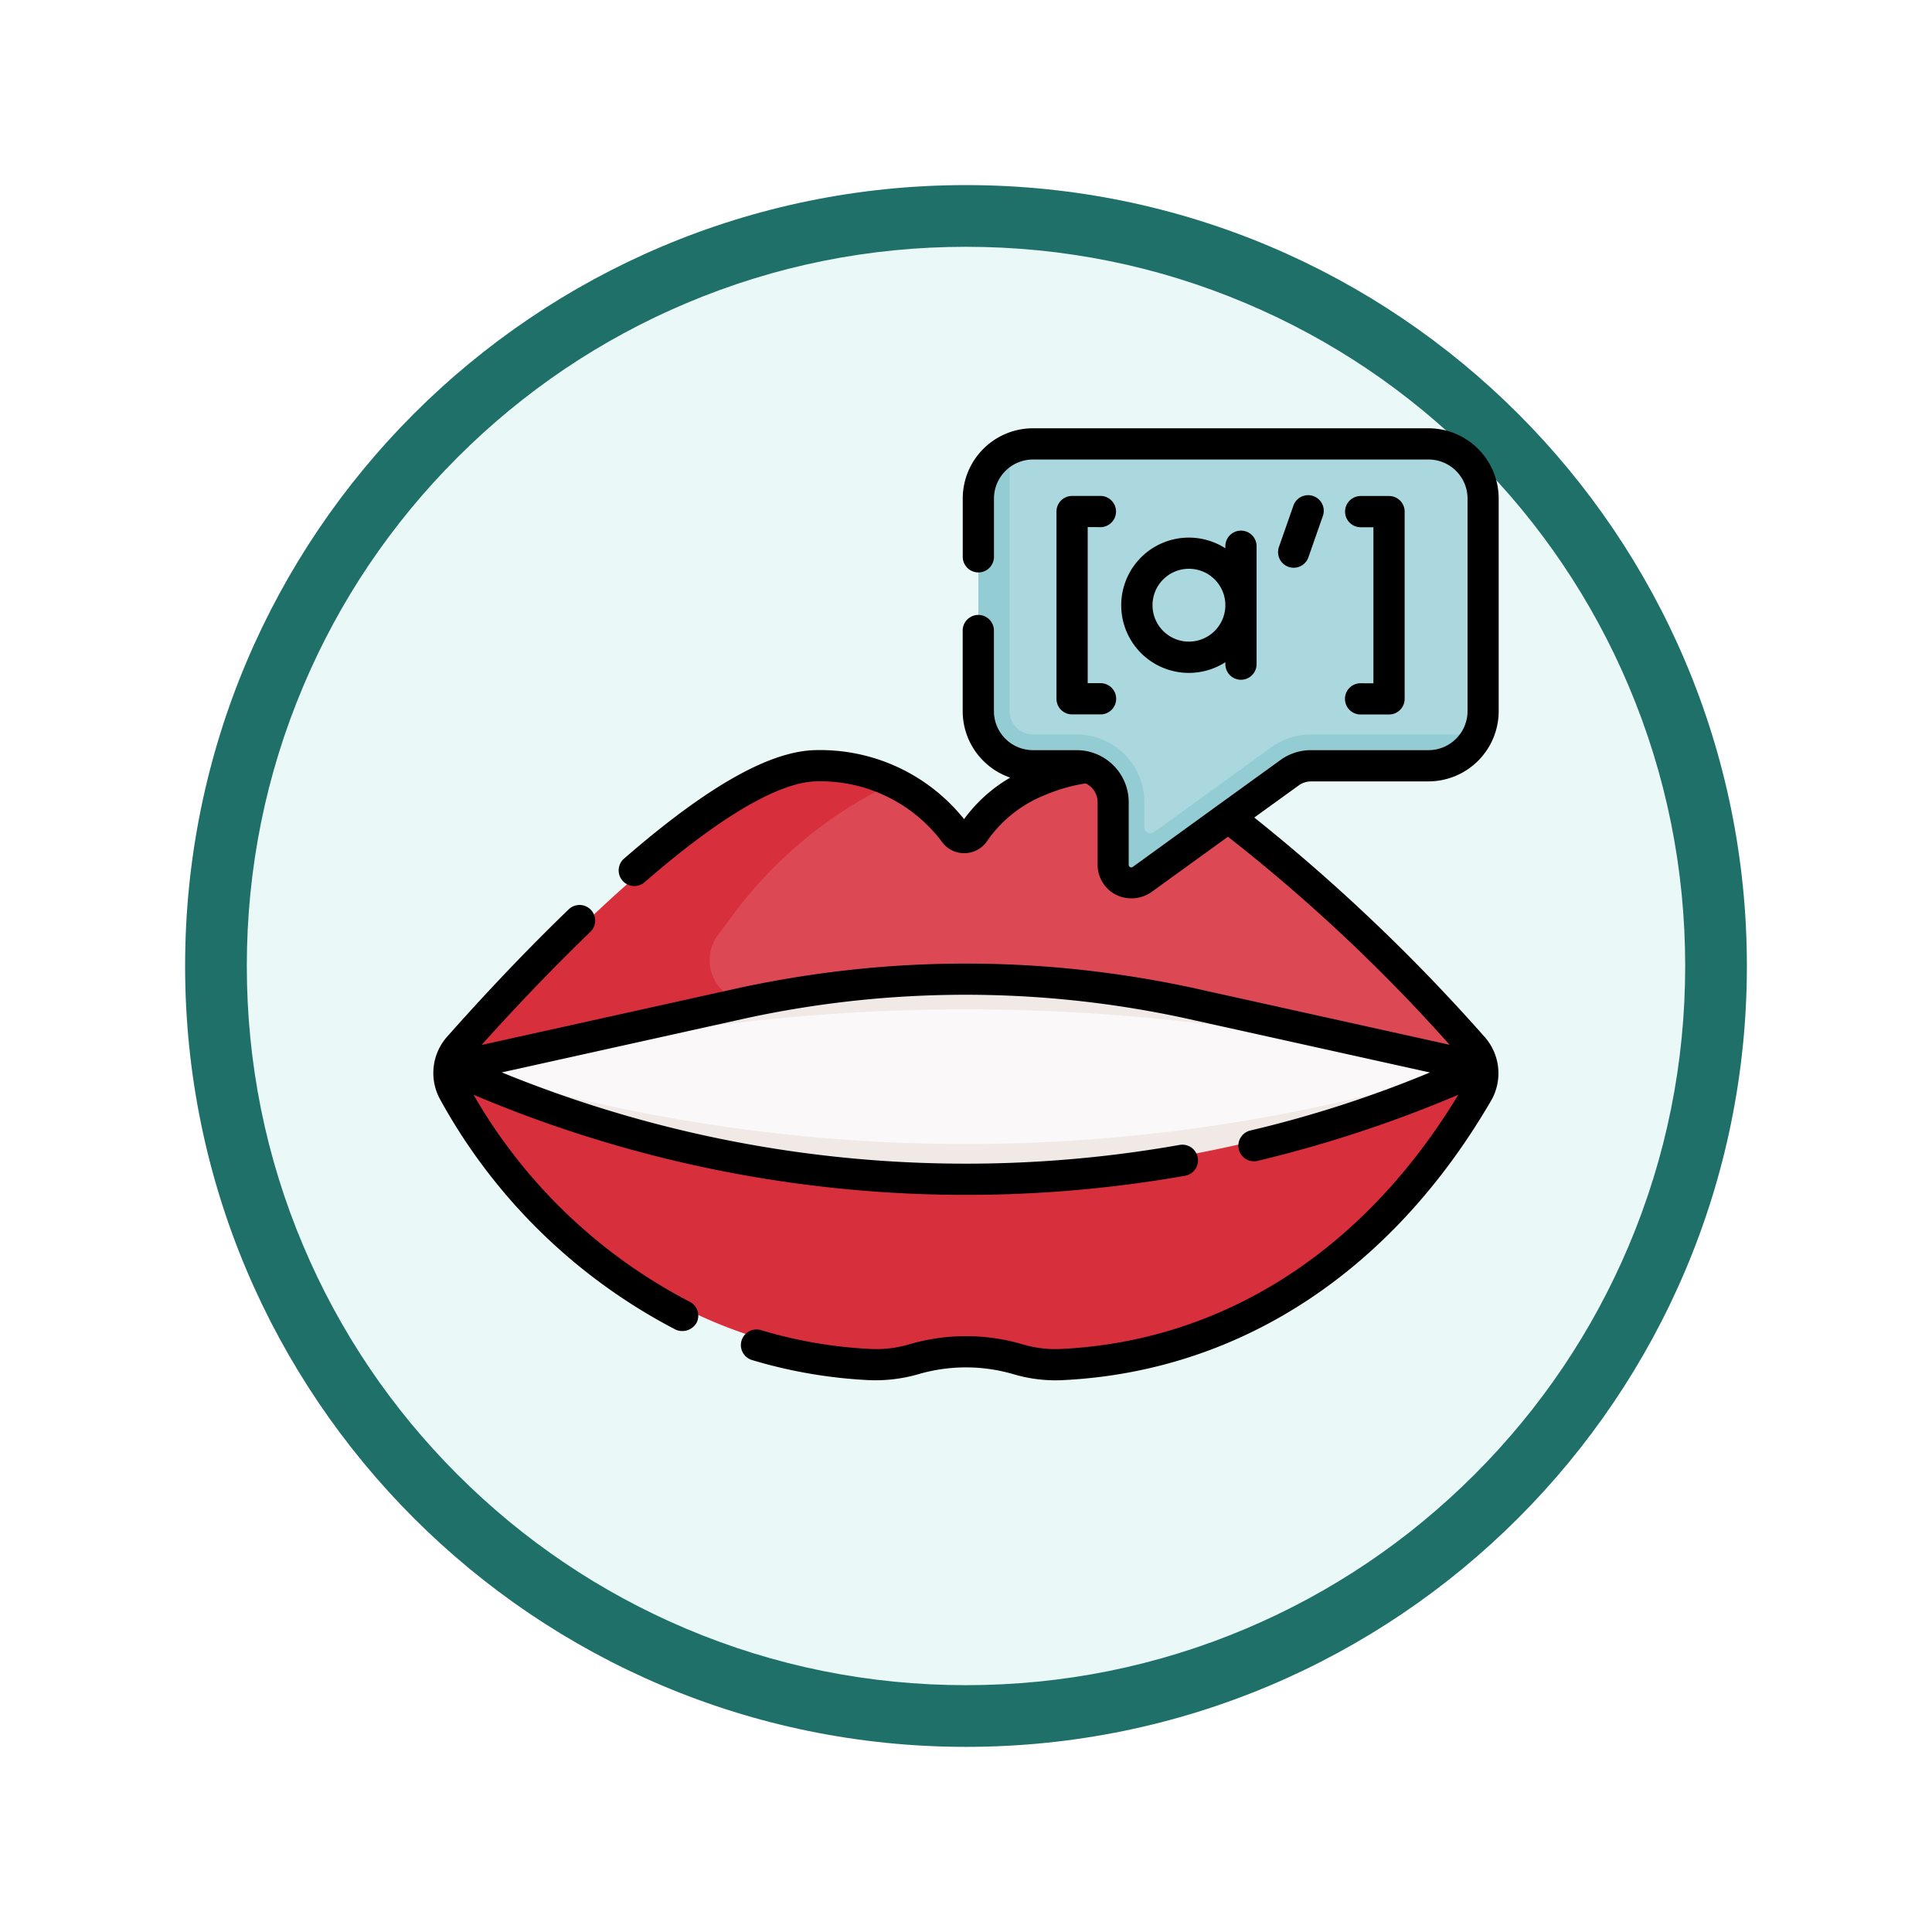 <svg xmlns="http://www.w3.org/2000/svg" xmlns:xlink="http://www.w3.org/1999/xlink" width="93.934" height="93.934" viewBox="0 0 93.934 93.934">
  <defs>
    <filter id="Trazado_982547" x="0" y="0" width="93.934" height="93.934" filterUnits="userSpaceOnUse">
      <feOffset dy="3" input="SourceAlpha"/>
      <feGaussianBlur stdDeviation="3" result="blur"/>
      <feFlood flood-opacity="0.161"/>
      <feComposite operator="in" in2="blur"/>
      <feComposite in="SourceGraphic"/>
    </filter>
  </defs>
  <g id="Grupo_1207678" data-name="Grupo 1207678" transform="translate(-819 -3586.892)">
    <g id="Grupo_1206462" data-name="Grupo 1206462" transform="translate(0 -4956.142)">
      <g id="Grupo_1185088" data-name="Grupo 1185088" transform="translate(828 8549.033)">
        <g id="Grupo_1181939" data-name="Grupo 1181939">
          <g id="Grupo_1175133" data-name="Grupo 1175133">
            <g id="Grupo_1167337" data-name="Grupo 1167337">
              <g id="Grupo_1166720" data-name="Grupo 1166720">
                <g id="Grupo_1164305" data-name="Grupo 1164305">
                  <g id="Grupo_1163948" data-name="Grupo 1163948">
                    <g id="Grupo_1158168" data-name="Grupo 1158168">
                      <g id="Grupo_1152576" data-name="Grupo 1152576">
                        <g id="Grupo_1148633" data-name="Grupo 1148633">
                          <g id="Grupo_1148525" data-name="Grupo 1148525">
                            <g transform="matrix(1, 0, 0, 1, -9, -6)" filter="url(#Trazado_982547)">
                              <g id="Trazado_982547-2" data-name="Trazado 982547" transform="translate(9 6)" fill="#eaf9f8">
                                <path d="M 37.967 74.434 C 33.043 74.434 28.268 73.47 23.773 71.568 C 19.43 69.732 15.53 67.102 12.181 63.753 C 8.831 60.403 6.202 56.503 4.365 52.161 C 2.464 47.666 1.5 42.89 1.5 37.967 C 1.5 33.043 2.464 28.268 4.365 23.773 C 6.202 19.43 8.831 15.53 12.181 12.181 C 15.53 8.831 19.43 6.202 23.773 4.365 C 28.268 2.464 33.043 1.5 37.967 1.5 C 42.89 1.5 47.666 2.464 52.161 4.365 C 56.503 6.202 60.403 8.831 63.753 12.181 C 67.102 15.53 69.732 19.43 71.568 23.773 C 73.47 28.268 74.434 33.043 74.434 37.967 C 74.434 42.89 73.47 47.666 71.568 52.161 C 69.732 56.503 67.102 60.403 63.753 63.753 C 60.403 67.102 56.503 69.732 52.161 71.568 C 47.666 73.47 42.89 74.434 37.967 74.434 Z" stroke="none"/>
                                <path d="M 37.967 3 C 33.245 3 28.666 3.924 24.357 5.747 C 20.194 7.508 16.454 10.029 13.242 13.242 C 10.029 16.454 7.508 20.194 5.747 24.357 C 3.924 28.666 3 33.245 3 37.967 C 3 42.689 3.924 47.268 5.747 51.577 C 7.508 55.74 10.029 59.48 13.242 62.692 C 16.454 65.904 20.194 68.426 24.357 70.187 C 28.666 72.009 33.245 72.934 37.967 72.934 C 42.689 72.934 47.268 72.009 51.577 70.187 C 55.74 68.426 59.48 65.904 62.692 62.692 C 65.904 59.48 68.426 55.74 70.187 51.577 C 72.009 47.268 72.934 42.689 72.934 37.967 C 72.934 33.245 72.009 28.666 70.187 24.357 C 68.426 20.194 65.904 16.454 62.692 13.242 C 59.48 10.029 55.74 7.508 51.577 5.747 C 47.268 3.924 42.689 3 37.967 3 M 37.967 0 C 58.935 0 75.934 16.998 75.934 37.967 C 75.934 58.935 58.935 75.934 37.967 75.934 C 16.998 75.934 0 58.935 0 37.967 C 0 16.998 16.998 0 37.967 0 Z" stroke="none" fill="#1f7069"/>
                              </g>
                            </g>
                          </g>
                        </g>
                      </g>
                    </g>
                  </g>
                </g>
              </g>
            </g>
          </g>
        </g>
      </g>
    </g>
    <g id="pronunciacion" transform="translate(840.066 3580.478)">
      <g id="Grupo_1207676" data-name="Grupo 1207676" transform="translate(1.138 27.996)">
        <g id="Grupo_1207675" data-name="Grupo 1207675" transform="translate(0 15.761)">
          <path id="Trazado_1078273" data-name="Trazado 1078273" d="M35.973,204.491l46.994.466a1.822,1.822,0,0,0-.442-.974c-2.867-3.247-12.308-13.5-17.188-13.5a7.989,7.989,0,0,0-6.547,3.177.578.578,0,0,1-.7.221.6.6,0,0,1-.275-.236,6.844,6.844,0,0,0-3.093-2.452c-1.084-.461-2.294.226-3.454.226-4.85,0-11.932,8.851-14.846,12.1a1.822,1.822,0,0,0-.45.976Z" transform="translate(-33.469 -190.482)" fill="#dc4955"/>
          <path id="Trazado_1078274" data-name="Trazado 1078274" d="M11.4,204.957l7.293-.517,6.708-2.584.02-.005a2.056,2.056,0,0,1-1.309-3.294c.165-.207.342-.442.523-.693a20.862,20.862,0,0,1,7.428-6.388c.231-.118.427-.216.573-.283a8.912,8.912,0,0,0-3.445-.709c-4.85,0-14.428,10.251-17.341,13.5A1.821,1.821,0,0,0,11.4,204.957Z" transform="translate(-11.381 -190.482)" fill="#d82f3c"/>
          <path id="Trazado_1078275" data-name="Trazado 1078275" d="M11.477,334.659c4.871,8.385,12.126,12.655,19.9,13.04a6.307,6.307,0,0,0,2.1-.246,8.865,8.865,0,0,1,5.031,0,6.307,6.307,0,0,0,2.1.246c7.774-.387,15.032-4.658,19.9-13.05a1.8,1.8,0,0,0,.228-1.137H11.251a1.8,1.8,0,0,0,.227,1.147Z" transform="translate(-11.234 -319.038)" fill="#d82f3c"/>
          <path id="Trazado_1078276" data-name="Trazado 1078276" d="M11.4,300.425l4.515,1.539a58.957,58.957,0,0,0,40.617,0l4.349-1.539-14.236-2.6a50.353,50.353,0,0,0-14.523-.978,47.139,47.139,0,0,0-6.492.668Z" transform="translate(-11.381 -285.951)" fill="#faf8f8"/>
          <g id="Grupo_1207674" data-name="Grupo 1207674" transform="translate(0.016 10.213)">
            <path id="Trazado_1078277" data-name="Trazado 1078277" d="M60.877,333.377l-4.3,1.714a59.711,59.711,0,0,1-40.884,0l-4.3-1.714.067-.015.622.212a81.961,81.961,0,0,0,48.1,0l.623-.212Z" transform="translate(-11.396 -329.116)" fill="#f0e9e6"/>
            <path id="Trazado_1078278" data-name="Trazado 1078278" d="M60.877,295.666l-.04.016L50.73,294.053a94.673,94.673,0,0,0-19.97-.978c-3.09.174-6.159.5-9.19.975l-10.133,1.632-.041-.016,14.147-3.134a50.4,50.4,0,0,1,21.207,0Z" transform="translate(-11.396 -291.405)" fill="#f0e9e6"/>
          </g>
        </g>
        <path id="Trazado_1078279" data-name="Trazado 1078279" d="M268.16,38.159c0-1.058-.016-2.741.881-3.166a2.651,2.651,0,0,1,1.139-.255h19.228a2.654,2.654,0,0,1,2.656,2.652V47.735a2.638,2.638,0,0,1-.254,1.134c-.426.9-1.959.865-3.02.865l-5.369.181a1.773,1.773,0,0,0-1.039.336l-6.505,4.85a.886.886,0,0,1-1.4-.716l.071-2.711a1.77,1.77,0,0,0-1.771-1.768l-1.955.1a2.654,2.654,0,0,1-2.656-2.652Z" transform="translate(-242.159 -34.737)" fill="#aad8de"/>
        <path id="Trazado_1078280" data-name="Trazado 1078280" d="M286.152,51.138a2.655,2.655,0,0,1-2.4,1.518h-5.712a1.772,1.772,0,0,0-1.038.337l-7.177,5.189a.886.886,0,0,1-1.4-.716V54.425a1.77,1.77,0,0,0-1.771-1.769h-2.125A2.654,2.654,0,0,1,261.866,50V39.658a2.652,2.652,0,0,1,1.518-2.4V50a1.137,1.137,0,0,0,1.138,1.133h2.125a3.292,3.292,0,0,1,3.289,3.287v1.208a.3.3,0,0,0,.482.246l5.692-4.117a3.275,3.275,0,0,1,1.928-.624Z" transform="translate(-236.502 -37.006)" fill="#94ccd4"/>
      </g>
      <g id="Grupo_1207677" data-name="Grupo 1207677" transform="translate(0.001 27.237)">
        <path id="Trazado_1078281" data-name="Trazado 1078281" d="M42.674,44.405h5.711A3.417,3.417,0,0,0,51.8,40.994V30.648a3.417,3.417,0,0,0-3.415-3.411H29.158a3.417,3.417,0,0,0-3.415,3.411v2.838a.759.759,0,1,0,1.518,0V30.648a1.9,1.9,0,0,1,1.9-1.893H48.386a1.9,1.9,0,0,1,1.9,1.893V40.994a1.9,1.9,0,0,1-1.9,1.893H42.674a2.517,2.517,0,0,0-1.484.48l-3,2.169-.035.025-4.142,3a.118.118,0,0,1-.133.01.116.116,0,0,1-.068-.111V45.414a2.531,2.531,0,0,0-2.53-2.527H29.158a1.9,1.9,0,0,1-1.9-1.893V37.071a.759.759,0,1,0-1.518,0v3.923a3.417,3.417,0,0,0,2.312,3.228,7.278,7.278,0,0,0-2.244,2.019,8.952,8.952,0,0,0-7.14-3.357c-2.234,0-5.307,1.726-9.394,5.277a.759.759,0,1,0,1,1.146c4.666-4.054,7.142-4.905,8.4-4.905a7.391,7.391,0,0,1,6.013,2.881,1.343,1.343,0,0,0,2.264-.013,6.231,6.231,0,0,1,2.8-2.206l.024-.01a8.315,8.315,0,0,1,1.941-.551,1.009,1.009,0,0,1,.584.913v3.042a1.636,1.636,0,0,0,.9,1.463,1.7,1.7,0,0,0,1.713-.132l3.724-2.693A82.7,82.7,0,0,1,49.414,57.211l-12.6-2.791a52.6,52.6,0,0,0-6.89-1,52.057,52.057,0,0,0-8.059,0,52.62,52.62,0,0,0-6.917,1.01l-12.6,2.791c1.2-1.34,3.13-3.42,5.3-5.511a.759.759,0,0,0-1.052-1.094C4,53.113,1.752,55.6.641,56.855a2.66,2.66,0,0,0-.3,3.027,27.535,27.535,0,0,0,11.446,11.18.8.8,0,0,0,1.018-.34.759.759,0,0,0-.34-1.018A25.819,25.819,0,0,1,1.958,59.64,61.355,61.355,0,0,0,36.55,63.58a.759.759,0,1,0-.263-1.5A59.6,59.6,0,0,1,3.332,58.554l11.942-2.647a50.441,50.441,0,0,1,21.217,0l11.965,2.651a56.453,56.453,0,0,1-8.737,2.823.759.759,0,0,0,.35,1.477,61.622,61.622,0,0,0,9.768-3.217C45.248,67.225,38.418,71.609,30.546,72a5.631,5.631,0,0,1-1.879-.22,9.745,9.745,0,0,0-5.54,0,5.633,5.633,0,0,1-1.878.22,22.235,22.235,0,0,1-5.324-.917.759.759,0,0,0-.439,1.453,23.765,23.765,0,0,0,5.688.98,7.526,7.526,0,0,0,2.384-.28,8.23,8.23,0,0,1,4.679,0,7.183,7.183,0,0,0,2.384.28C39.2,73.09,46.6,68.252,51.452,59.892a2.664,2.664,0,0,0-.319-3.044A89.488,89.488,0,0,0,39.917,46.162L42.08,44.6a1,1,0,0,1,.594-.193Z" transform="translate(-0.001 -27.237)"/>
        <path id="Trazado_1078282" data-name="Trazado 1078282" d="M438.76,68.845a.759.759,0,1,0,0,1.518h1.384a.759.759,0,0,0,.759-.759V60.5a.759.759,0,0,0-.759-.759h-1.378a.759.759,0,1,0,0,1.518h.619v7.59Z" transform="translate(-393.676 -56.448)"/>
        <path id="Trazado_1078283" data-name="Trazado 1078283" d="M301.533,61.255a.759.759,0,1,0,0-1.518h-1.377a.759.759,0,0,0-.759.759V69.6a.759.759,0,0,0,.759.759h1.384a.759.759,0,0,0,0-1.518h-.625v-7.59Z" transform="translate(-269.098 -56.448)"/>
        <path id="Trazado_1078284" data-name="Trazado 1078284" d="M336.353,83.663a.759.759,0,0,0,.759-.759V77.171a.759.759,0,1,0-1.518,0v.1a3.289,3.289,0,1,0,0,5.539v.1A.759.759,0,0,0,336.353,83.663Zm-2.53-1.854a1.771,1.771,0,1,1,1.771-1.771A1.773,1.773,0,0,1,333.823,81.808Z" transform="translate(-297.084 -71.436)"/>
        <path id="Trazado_1078285" data-name="Trazado 1078285" d="M406.372,62.735a.758.758,0,0,0,.967-.466l.708-2.024a.759.759,0,0,0-1.433-.5l-.708,2.024A.759.759,0,0,0,406.372,62.735Z" transform="translate(-364.791 -55.997)"/>
      </g>
    </g>
  </g>
</svg>
